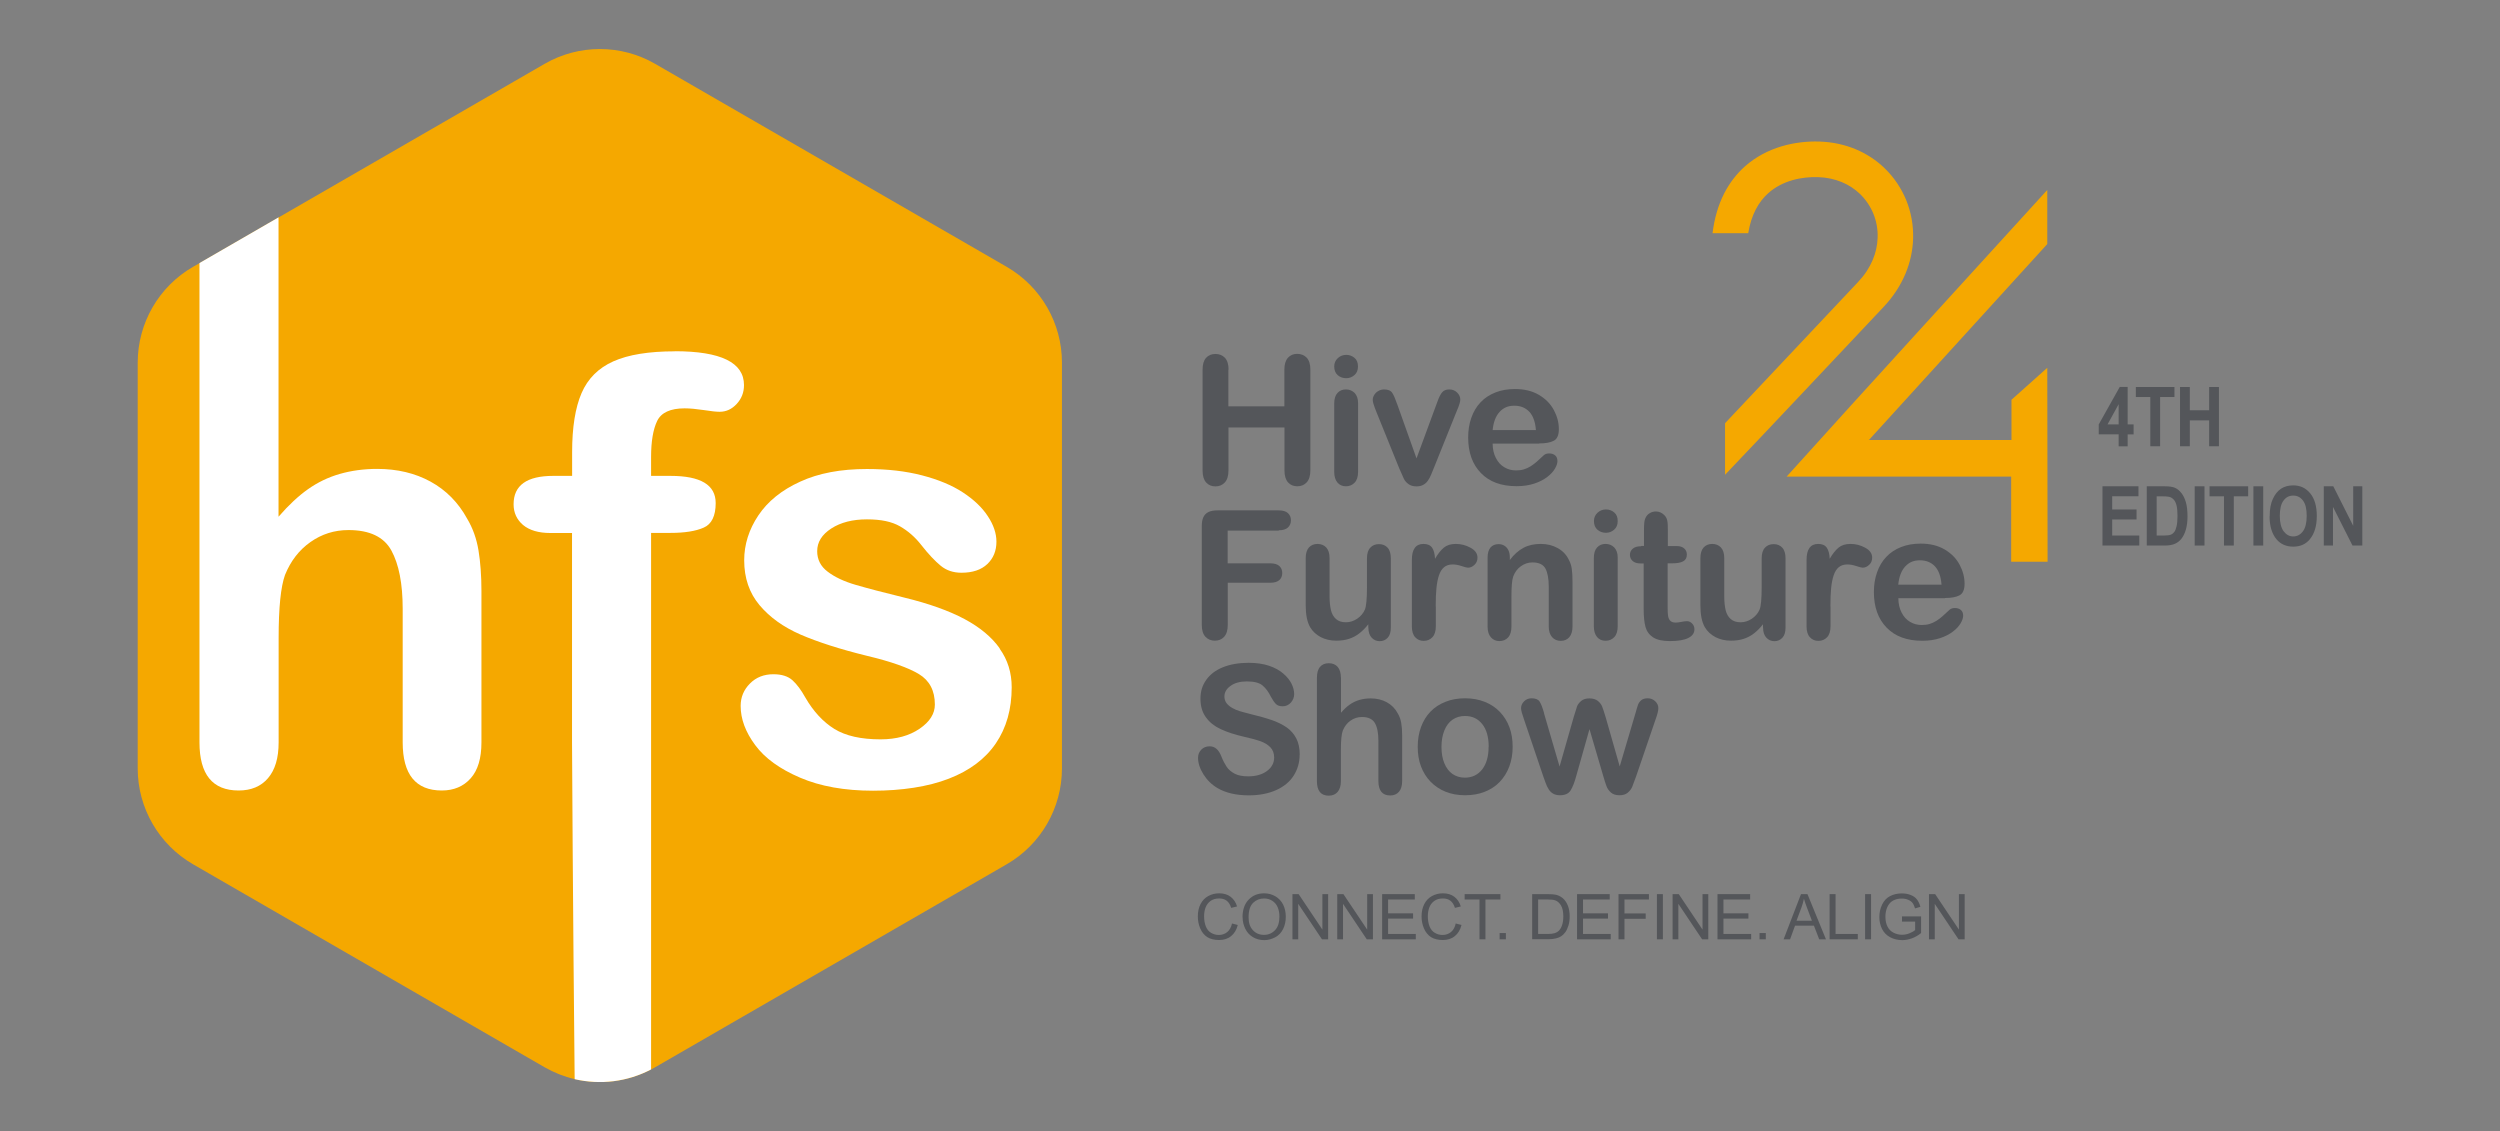 <?xml version="1.0" encoding="UTF-8"?>
<svg id="Layer_1" data-name="Layer 1" xmlns="http://www.w3.org/2000/svg" version="1.1" viewBox="0 0 247.28 111.89">
  <rect x="0" y="0" width="247.28" height="111.89" fill="#808080" stroke="none"/>
  <defs>
    <style>
      .cls-1 {
        fill: #54565a;
      }

      .cls-1, .cls-2, .cls-3 {
        stroke-width: 0px;
      }

      .cls-2 {
        fill: #f5a800;
      }

      .cls-3 {
        fill: #fff;
      }
    </style>
  </defs>
  <g>
    <g>
      <path class="cls-1" d="M121.84,91.34l.59.15c-.12.49-.35.86-.67,1.11-.32.26-.72.38-1.18.38s-.87-.1-1.17-.29c-.3-.2-.53-.48-.69-.85s-.24-.77-.24-1.2c0-.47.09-.87.27-1.22.18-.35.43-.61.76-.79s.69-.27,1.08-.27c.45,0,.82.11,1.13.34.3.23.52.55.64.96l-.58.14c-.1-.32-.25-.56-.45-.71-.2-.15-.44-.22-.74-.22-.34,0-.63.08-.86.25s-.39.39-.49.66-.14.56-.14.86c0,.38.06.71.17.99s.28.5.52.64.49.21.76.21c.33,0,.61-.1.84-.29.23-.19.39-.47.47-.85Z"/>
      <path class="cls-1" d="M122.9,90.73c0-.74.2-1.32.6-1.74.4-.42.91-.63,1.54-.63.41,0,.78.1,1.12.3.33.2.58.47.76.82.17.35.26.75.26,1.2s-.09.86-.27,1.22c-.18.36-.44.63-.78.81-.34.18-.7.28-1.08.28-.42,0-.8-.1-1.13-.3-.33-.2-.58-.48-.75-.83-.17-.35-.26-.72-.26-1.12ZM123.5,90.74c0,.54.14.96.43,1.27.29.31.65.46,1.09.46s.81-.16,1.1-.47c.29-.31.43-.76.43-1.33,0-.36-.06-.68-.18-.95s-.3-.48-.54-.63-.5-.22-.8-.22c-.42,0-.78.14-1.08.43-.3.29-.45.77-.45,1.44Z"/>
      <path class="cls-1" d="M127.84,92.91v-4.47h.61l2.35,3.51v-3.51h.57v4.47h-.61l-2.35-3.51v3.51h-.57Z"/>
      <path class="cls-1" d="M132.27,92.91v-4.47h.61l2.35,3.51v-3.51h.57v4.47h-.61l-2.35-3.51v3.51h-.57Z"/>
      <path class="cls-1" d="M136.71,92.91v-4.47h3.23v.53h-2.64v1.37h2.47v.52h-2.47v1.52h2.74v.53h-3.33Z"/>
      <path class="cls-1" d="M143.97,91.34l.59.15c-.12.49-.35.86-.67,1.11-.32.26-.72.38-1.18.38s-.87-.1-1.17-.29c-.3-.2-.53-.48-.69-.85s-.24-.77-.24-1.2c0-.47.09-.87.27-1.22.18-.35.43-.61.76-.79s.69-.27,1.08-.27c.45,0,.82.11,1.13.34.3.23.52.55.64.96l-.58.14c-.1-.32-.25-.56-.45-.71-.2-.15-.44-.22-.74-.22-.34,0-.63.08-.86.25s-.39.39-.49.66-.14.56-.14.86c0,.38.06.71.17.99s.28.5.52.64.49.21.76.21c.33,0,.61-.1.84-.29.23-.19.39-.47.47-.85Z"/>
      <path class="cls-1" d="M146.34,92.91v-3.94h-1.47v-.53h3.54v.53h-1.48v3.94h-.59Z"/>
      <path class="cls-1" d="M148.33,92.91v-.62h.62v.62h-.62Z"/>
      <path class="cls-1" d="M151.55,92.91v-4.47h1.54c.35,0,.61.02.8.06.26.06.47.17.66.32.24.2.41.45.53.76.12.31.18.66.18,1.06,0,.34-.04.64-.12.9s-.18.48-.3.65c-.12.17-.26.31-.41.41-.15.1-.32.17-.53.22-.21.05-.45.08-.72.08h-1.61ZM152.14,92.38h.95c.29,0,.53-.03.69-.08s.3-.13.4-.23c.14-.14.25-.33.33-.57.08-.24.12-.52.12-.86,0-.47-.08-.83-.23-1.08-.15-.25-.34-.42-.56-.5-.16-.06-.41-.09-.76-.09h-.94v3.41Z"/>
      <path class="cls-1" d="M155.99,92.91v-4.47h3.23v.53h-2.64v1.37h2.47v.52h-2.47v1.52h2.74v.53h-3.33Z"/>
      <path class="cls-1" d="M160.09,92.91v-4.47h3.01v.53h-2.42v1.38h2.1v.53h-2.1v2.03h-.59Z"/>
      <path class="cls-1" d="M163.89,92.91v-4.47h.59v4.47h-.59Z"/>
      <path class="cls-1" d="M165.44,92.91v-4.47h.61l2.35,3.51v-3.51h.57v4.47h-.61l-2.35-3.51v3.51h-.57Z"/>
      <path class="cls-1" d="M169.88,92.91v-4.47h3.23v.53h-2.64v1.37h2.47v.52h-2.47v1.52h2.74v.53h-3.33Z"/>
      <path class="cls-1" d="M174.04,92.91v-.62h.62v.62h-.62Z"/>
      <path class="cls-1" d="M176.42,92.91l1.72-4.47h.64l1.83,4.47h-.67l-.52-1.35h-1.87l-.49,1.35h-.63ZM177.71,91.07h1.51l-.47-1.24c-.14-.38-.25-.68-.32-.93-.06.29-.14.57-.24.85l-.49,1.31Z"/>
      <path class="cls-1" d="M180.97,92.91v-4.47h.59v3.94h2.2v.53h-2.79Z"/>
      <path class="cls-1" d="M184.48,92.91v-4.47h.59v4.47h-.59Z"/>
      <path class="cls-1" d="M188.13,91.16v-.52h1.89s0,1.65,0,1.65c-.29.23-.59.41-.9.52s-.63.18-.95.18c-.44,0-.84-.09-1.2-.28-.36-.19-.63-.46-.81-.82-.18-.36-.27-.75-.27-1.19s.09-.84.27-1.22c.18-.38.44-.66.78-.84s.73-.27,1.18-.27c.32,0,.62.05.88.16.26.1.47.25.61.44.15.19.26.43.34.73l-.53.15c-.07-.23-.15-.41-.25-.54-.1-.13-.24-.23-.43-.31-.18-.08-.39-.12-.62-.12-.27,0-.5.04-.7.12s-.36.19-.48.32-.21.28-.28.44c-.11.28-.17.58-.17.9,0,.4.07.73.21,1s.34.47.6.6c.26.13.54.2.83.2.26,0,.51-.05.75-.15.24-.1.43-.2.55-.32v-.83h-1.31Z"/>
      <path class="cls-1" d="M190.8,92.91v-4.47h.61l2.35,3.51v-3.51h.57v4.47h-.61l-2.35-3.51v3.51h-.57Z"/>
    </g>
    <path class="cls-2" d="M105.04,35.87v40.14c0,3.91-2.09,7.53-5.47,9.48l-34.76,20.07c-.13.07-.26.15-.4.22-2.35,1.23-5.04,1.55-7.56.96-1.04-.24-2.04-.64-2.99-1.18l-34.76-20.07c-3.39-1.96-5.48-5.57-5.48-9.48v-40.14c0-3.91,2.09-7.53,5.48-9.48l.65-.37,7.82-4.52,26.29-15.18c3.39-1.96,7.56-1.96,10.95,0l34.76,20.07c3.39,1.96,5.47,5.57,5.47,9.48Z"/>
    <g>
      <path class="cls-3" d="M47.33,54.45c-.19-1.16-.56-2.2-1.12-3.14-.88-1.61-2.09-2.83-3.62-3.67s-3.3-1.26-5.29-1.26c-1.32,0-2.55.17-3.7.5-1.15.33-2.19.84-3.14,1.51-.95.67-1.91,1.57-2.91,2.72v-29.61l-7.82,4.52v47.41c0,3.17,1.29,4.76,3.87,4.76,1.24,0,2.21-.4,2.91-1.22s1.05-1.99,1.05-3.54v-10.34c0-2.98.21-5.05.63-6.22.56-1.38,1.39-2.46,2.51-3.25,1.12-.79,2.37-1.19,3.77-1.19,2.08,0,3.5.67,4.24,2.02.74,1.35,1.12,3.27,1.12,5.77v13.21c0,3.17,1.29,4.76,3.87,4.76,1.18,0,2.14-.4,2.85-1.2.72-.8,1.07-1.99,1.07-3.55v-14.99c0-1.51-.1-2.84-.29-4Z"/>
      <path class="cls-3" d="M66.76,34.75c-2.58,0-4.61.33-6.09.99-1.48.66-2.53,1.71-3.15,3.15-.62,1.44-.93,3.39-.93,5.83v2.35h-1.86c-2.62,0-3.93.93-3.93,2.81,0,.84.32,1.52.94,2.05.63.52,1.53.79,2.69.79h2.15v20.71c0,.75.09,16.83.26,33.31,2.53.59,5.21.27,7.56-.96v-53.07h1.92c1.39,0,2.49-.17,3.28-.52.79-.34,1.19-1.16,1.19-2.43,0-1.8-1.49-2.69-4.47-2.69h-1.92v-1.86c0-1.55.2-2.74.6-3.57.4-.83,1.31-1.25,2.72-1.25.52,0,1.15.06,1.89.17.74.12,1.27.17,1.57.17.65,0,1.21-.26,1.69-.78.48-.52.72-1.13.72-1.86,0-2.23-2.28-3.35-6.85-3.35Z"/>
      <path class="cls-3" d="M98.89,64.14c-.79-1.12-1.96-2.09-3.49-2.91-1.54-.82-3.52-1.53-5.95-2.12-2.04-.5-3.65-.92-4.81-1.26-1.17-.34-2.09-.78-2.78-1.31-.69-.52-1.03-1.2-1.03-2.02,0-.9.46-1.64,1.4-2.25.93-.6,2.11-.9,3.52-.9s2.47.23,3.27.69c.8.46,1.5,1.07,2.1,1.84.72.92,1.37,1.6,1.93,2.06.56.46,1.24.69,2.05.69,1.11,0,1.96-.29,2.56-.86.6-.57.9-1.31.9-2.21,0-.82-.28-1.66-.85-2.52-.56-.86-1.38-1.64-2.46-2.35-1.08-.71-2.43-1.27-4.04-1.69-1.61-.42-3.43-.63-5.46-.63-2.58,0-4.78.41-6.6,1.25-1.83.83-3.21,1.95-4.14,3.34-.93,1.39-1.4,2.88-1.4,4.44,0,1.76.51,3.24,1.52,4.44,1.01,1.2,2.36,2.17,4.06,2.91,1.69.73,3.88,1.44,6.57,2.1,2.39.57,4.1,1.18,5.14,1.81,1.04.63,1.57,1.63,1.57,3.01,0,.9-.5,1.7-1.51,2.39s-2.29,1.05-3.86,1.05c-1.93,0-3.45-.34-4.57-1.03-1.11-.69-2.08-1.73-2.88-3.12-.4-.72-.82-1.29-1.26-1.69-.44-.4-1.07-.6-1.89-.6-.93,0-1.71.3-2.32.92-.61.61-.92,1.35-.92,2.21,0,1.3.48,2.59,1.44,3.88.95,1.29,2.43,2.36,4.44,3.22,2,.86,4.41,1.29,7.22,1.29s5.44-.39,7.49-1.19c2.05-.79,3.61-1.96,4.65-3.49,1.05-1.54,1.57-3.39,1.57-5.55,0-1.43-.39-2.71-1.19-3.82Z"/>
    </g>
    <g>
      <path class="cls-1" d="M121.5,36.56v3.63h5.54v-3.63c0-.52.12-.91.35-1.17s.54-.39.92-.39.7.13.94.38c.24.26.36.65.36,1.17v9.98c0,.52-.12.92-.36,1.18s-.55.39-.93.39-.69-.13-.92-.39c-.23-.26-.35-.65-.35-1.17v-4.26h-5.54v4.26c0,.52-.12.92-.36,1.18s-.55.39-.93.39-.69-.13-.92-.39c-.23-.26-.35-.65-.35-1.17v-9.98c0-.52.11-.91.34-1.17.23-.26.54-.39.93-.39s.7.13.94.38c.24.26.36.65.36,1.17Z"/>
      <path class="cls-1" d="M133.16,37.41c-.33,0-.61-.1-.84-.3-.23-.2-.35-.49-.35-.86,0-.33.12-.61.36-.83.24-.22.52-.32.83-.32s.58.1.81.29c.24.2.35.48.35.86s-.12.65-.35.85c-.23.2-.5.31-.82.31ZM134.33,39.85v6.82c0,.47-.11.83-.34,1.07s-.51.36-.86.36-.63-.12-.84-.37-.32-.6-.32-1.06v-6.75c0-.47.11-.82.32-1.05.22-.24.5-.35.84-.35s.63.12.86.35c.22.24.34.56.34.99Z"/>
      <path class="cls-1" d="M138.2,39.98l1.91,5.36,2.06-5.59c.16-.45.32-.77.48-.95.16-.19.39-.28.71-.28.3,0,.55.1.76.3.21.2.32.44.32.7,0,.1-.02.22-.06.36-.04.14-.08.27-.13.39-.05.12-.11.26-.17.41l-2.26,5.62c-.06.16-.15.37-.25.61-.1.25-.21.46-.34.64-.12.18-.28.31-.46.41s-.4.15-.66.15c-.33,0-.6-.08-.8-.23s-.35-.32-.44-.5-.25-.54-.48-1.08l-2.25-5.56c-.05-.14-.11-.28-.16-.41-.05-.14-.1-.28-.14-.42-.04-.14-.06-.27-.06-.37,0-.16.05-.32.15-.48.1-.16.23-.29.41-.39.17-.1.36-.15.56-.15.39,0,.66.11.81.34s.31.6.49,1.13Z"/>
      <path class="cls-1" d="M152.25,43.88h-4.61c0,.54.11,1.01.32,1.42.21.41.49.72.84.92.35.21.73.31,1.15.31.28,0,.54-.03.77-.1.23-.07.46-.17.68-.31.22-.14.42-.29.6-.45.18-.16.42-.38.72-.66.12-.1.29-.16.52-.16.24,0,.44.07.59.2.15.13.22.32.22.56,0,.21-.08.46-.25.75-.17.29-.42.56-.76.82-.34.26-.76.48-1.27.65s-1.1.26-1.76.26c-1.52,0-2.69-.43-3.53-1.3-.84-.86-1.26-2.04-1.26-3.52,0-.7.1-1.34.31-1.94s.51-1.11.91-1.53c.4-.43.89-.75,1.47-.98.58-.23,1.23-.34,1.94-.34.92,0,1.71.19,2.37.58.66.39,1.15.89,1.48,1.51.33.62.49,1.24.49,1.88,0,.59-.17.98-.51,1.15-.34.18-.82.26-1.43.26ZM147.64,42.54h4.28c-.06-.81-.28-1.41-.65-1.81-.38-.4-.87-.6-1.49-.6s-1.07.2-1.45.61c-.38.41-.61,1.01-.69,1.8Z"/>
      <path class="cls-1" d="M126.49,52.48h-5.06v3.24h4.23c.39,0,.68.09.88.26.19.18.29.41.29.7s-.1.53-.29.7c-.2.17-.49.26-.87.26h-4.23v4.17c0,.53-.12.92-.36,1.18-.24.26-.55.38-.92.38s-.69-.13-.93-.39c-.24-.26-.36-.65-.36-1.18v-9.75c0-.37.05-.67.16-.9.11-.23.28-.4.51-.51.23-.11.53-.16.89-.16h6.05c.41,0,.71.09.91.27s.3.42.3.71-.1.54-.3.72-.5.27-.91.27Z"/>
      <path class="cls-1" d="M135.34,62.05v-.3c-.28.36-.58.66-.89.9s-.65.42-1.02.54c-.37.12-.79.18-1.26.18-.57,0-1.08-.12-1.53-.35-.45-.24-.8-.56-1.05-.98-.29-.5-.44-1.22-.44-2.16v-4.67c0-.47.11-.83.32-1.06.21-.23.5-.35.85-.35s.64.12.86.35c.22.24.33.59.33,1.05v3.78c0,.55.05,1.01.14,1.38.09.37.26.66.5.87.24.21.56.32.97.32s.77-.12,1.12-.35c.35-.24.61-.54.77-.92.13-.33.2-1.07.2-2.19v-2.87c0-.47.11-.82.33-1.05.22-.24.5-.35.86-.35s.63.12.85.35c.21.23.32.59.32,1.06v6.84c0,.45-.1.79-.31,1.01-.2.22-.47.34-.79.34s-.59-.12-.8-.35c-.21-.23-.32-.56-.32-.98Z"/>
      <path class="cls-1" d="M142.02,59.98v1.97c0,.48-.11.84-.34,1.08s-.51.36-.86.36-.62-.12-.84-.36c-.22-.24-.33-.6-.33-1.07v-6.57c0-1.06.38-1.59,1.15-1.59.39,0,.67.12.85.37.17.25.27.61.29,1.1.28-.48.57-.85.87-1.1.3-.25.69-.37,1.19-.37s.98.12,1.44.37c.47.25.7.58.7.99,0,.29-.1.53-.3.71-.2.19-.41.28-.64.28-.09,0-.3-.05-.63-.16-.33-.11-.62-.16-.88-.16-.35,0-.63.09-.85.27-.22.18-.39.45-.51.81-.12.36-.2.78-.25,1.27-.05.49-.07,1.09-.07,1.8Z"/>
      <path class="cls-1" d="M149.34,55.1v.29c.41-.55.87-.95,1.36-1.21.49-.26,1.06-.38,1.7-.38s1.18.14,1.67.41c.49.27.86.65,1.1,1.15.16.29.26.6.3.93.05.33.07.76.07,1.28v4.39c0,.47-.11.83-.32,1.07s-.5.36-.84.36-.64-.12-.86-.37c-.22-.25-.33-.6-.33-1.06v-3.93c0-.78-.11-1.37-.32-1.78-.22-.41-.65-.62-1.29-.62-.42,0-.8.13-1.15.38s-.6.59-.76,1.03c-.12.35-.17,1.01-.17,1.97v2.96c0,.48-.11.84-.33,1.08-.22.24-.51.36-.86.36s-.62-.12-.84-.37c-.22-.25-.33-.6-.33-1.06v-6.82c0-.45.1-.78.29-1.01.2-.22.46-.33.8-.33.21,0,.39.05.56.15.17.1.3.24.4.44.1.2.15.44.15.72Z"/>
      <path class="cls-1" d="M158.85,52.7c-.33,0-.61-.1-.84-.3-.23-.2-.35-.49-.35-.86,0-.33.12-.61.36-.83.24-.22.52-.32.83-.32s.58.1.81.29c.24.2.35.48.35.86s-.12.65-.35.85c-.23.2-.5.31-.82.31ZM160.01,55.13v6.82c0,.47-.11.83-.34,1.07s-.51.36-.86.36-.63-.12-.84-.37-.32-.6-.32-1.06v-6.75c0-.47.11-.82.32-1.05.22-.24.5-.35.84-.35s.63.12.86.35c.22.24.34.56.34.99Z"/>
      <path class="cls-1" d="M162.35,54h.26v-1.42c0-.38,0-.68.03-.89.02-.22.08-.4.17-.56.09-.16.22-.29.4-.39.17-.1.37-.15.58-.15.3,0,.57.11.81.34.16.15.26.33.31.55s.06.52.06.92v1.61h.86c.33,0,.59.08.76.24.18.16.26.36.26.61,0,.32-.13.54-.38.67-.25.13-.61.19-1.08.19h-.44v4.34c0,.37.01.65.04.85s.1.36.21.48c.11.12.29.19.55.19.14,0,.33-.02.56-.07.24-.05.42-.07.55-.07.19,0,.36.08.51.23.15.15.23.34.23.57,0,.38-.21.67-.62.87s-1.01.3-1.79.3c-.74,0-1.3-.12-1.68-.37s-.63-.59-.75-1.03c-.12-.44-.18-1.02-.18-1.75v-4.53h-.31c-.34,0-.6-.08-.78-.24-.18-.16-.27-.37-.27-.61s.09-.45.28-.61c.19-.16.46-.24.82-.24Z"/>
      <path class="cls-1" d="M174.38,62.05v-.3c-.28.36-.58.66-.89.9s-.65.42-1.02.54c-.37.12-.79.18-1.26.18-.57,0-1.08-.12-1.53-.35-.45-.24-.8-.56-1.05-.98-.29-.5-.44-1.22-.44-2.16v-4.67c0-.47.11-.83.32-1.06.21-.23.5-.35.85-.35s.64.12.86.35c.22.24.33.59.33,1.05v3.78c0,.55.05,1.01.14,1.38.09.37.26.66.5.87.24.21.56.32.97.32s.77-.12,1.12-.35c.35-.24.61-.54.77-.92.13-.33.2-1.07.2-2.19v-2.87c0-.47.11-.82.33-1.05.22-.24.5-.35.86-.35s.63.12.85.35c.21.23.32.59.32,1.06v6.84c0,.45-.1.79-.31,1.01-.2.22-.47.34-.79.34s-.59-.12-.8-.35c-.21-.23-.32-.56-.32-.98Z"/>
      <path class="cls-1" d="M181.06,59.98v1.97c0,.48-.11.84-.34,1.08s-.51.36-.86.36-.62-.12-.84-.36c-.22-.24-.33-.6-.33-1.07v-6.57c0-1.06.38-1.59,1.15-1.59.39,0,.67.12.85.37.17.25.27.61.29,1.1.28-.48.57-.85.87-1.1.3-.25.69-.37,1.19-.37s.98.12,1.44.37c.47.25.7.58.7.99,0,.29-.1.53-.3.71-.2.19-.41.28-.64.28-.09,0-.3-.05-.63-.16-.33-.11-.62-.16-.88-.16-.35,0-.63.09-.85.27-.22.18-.39.45-.51.81-.12.36-.2.78-.25,1.27-.05.49-.07,1.09-.07,1.8Z"/>
      <path class="cls-1" d="M192.38,59.17h-4.61c0,.54.11,1.01.32,1.42.21.41.49.72.84.92.35.21.73.31,1.15.31.28,0,.54-.03.77-.1.23-.07.46-.17.68-.31.22-.14.42-.29.6-.45.18-.16.42-.38.72-.66.12-.1.29-.16.52-.16.24,0,.44.07.59.2.15.13.22.32.22.56,0,.21-.08.46-.25.75-.17.29-.42.56-.76.82-.34.26-.76.48-1.27.65s-1.1.26-1.76.26c-1.52,0-2.69-.43-3.53-1.3-.84-.86-1.26-2.04-1.26-3.52,0-.7.1-1.34.31-1.94s.51-1.11.91-1.53c.4-.43.89-.75,1.47-.98.58-.23,1.23-.34,1.94-.34.92,0,1.71.19,2.37.58.66.39,1.15.89,1.48,1.51.33.62.49,1.24.49,1.88,0,.59-.17.98-.51,1.15-.34.18-.82.26-1.43.26ZM187.76,57.83h4.28c-.06-.81-.28-1.41-.65-1.81-.38-.4-.87-.6-1.49-.6s-1.07.2-1.45.61c-.38.41-.61,1.01-.69,1.8Z"/>
      <path class="cls-1" d="M128.55,74.65c0,.77-.2,1.45-.59,2.07-.39.61-.97,1.09-1.73,1.43s-1.66.52-2.7.52c-1.25,0-2.28-.24-3.09-.71-.58-.34-1.04-.79-1.4-1.36-.36-.57-.54-1.12-.54-1.65,0-.31.11-.58.32-.8.22-.22.49-.33.83-.33.27,0,.5.09.69.26.19.17.35.43.48.77.16.4.34.74.52,1.01.19.27.45.49.79.67.34.18.79.26,1.34.26.76,0,1.38-.18,1.85-.53s.71-.8.71-1.33c0-.42-.13-.76-.38-1.02-.26-.26-.59-.46-.99-.6s-.95-.29-1.63-.44c-.91-.21-1.67-.46-2.29-.75s-1.1-.67-1.46-1.17c-.36-.49-.54-1.1-.54-1.84s.19-1.32.57-1.86c.38-.54.93-.96,1.65-1.25.72-.29,1.57-.44,2.54-.44.78,0,1.45.1,2.02.29.57.19,1.04.45,1.41.77.37.32.65.66.82,1.01.17.35.26.69.26,1.03,0,.31-.11.58-.32.83-.22.24-.49.37-.81.37-.29,0-.52-.07-.67-.22-.15-.15-.32-.39-.5-.72-.23-.48-.51-.85-.83-1.12-.32-.27-.84-.4-1.56-.4-.66,0-1.2.15-1.6.44-.41.29-.61.64-.61,1.05,0,.25.07.47.21.66.14.18.33.34.57.48.24.13.49.24.73.31.25.08.66.18,1.23.33.71.17,1.36.35,1.94.55.58.2,1.07.45,1.48.73.41.29.72.65.95,1.09.23.44.34.98.34,1.62Z"/>
      <path class="cls-1" d="M132.64,67v3.5c.3-.35.59-.62.88-.82.29-.2.6-.35.95-.45.35-.1.72-.15,1.11-.15.6,0,1.13.13,1.59.38.46.25.83.62,1.09,1.11.17.28.28.6.34.95.06.35.09.75.09,1.21v4.52c0,.47-.11.83-.32,1.07s-.5.36-.86.36c-.78,0-1.17-.48-1.17-1.43v-3.98c0-.75-.11-1.34-.34-1.74s-.65-.61-1.28-.61c-.42,0-.8.12-1.14.36-.34.24-.59.57-.76.98-.13.35-.19.98-.19,1.88v3.12c0,.47-.11.82-.32,1.07-.21.24-.5.37-.88.37-.78,0-1.17-.48-1.17-1.43v-10.23c0-.48.1-.84.31-1.08.2-.24.49-.36.86-.36s.67.12.88.36c.21.24.32.6.32,1.07Z"/>
      <path class="cls-1" d="M149.62,73.87c0,.7-.11,1.35-.33,1.94-.22.59-.54,1.1-.95,1.53-.41.43-.91.75-1.49.98-.58.23-1.22.34-1.94.34s-1.36-.12-1.93-.35-1.06-.56-1.48-.99c-.42-.43-.73-.94-.95-1.52-.22-.58-.32-1.23-.32-1.94s.11-1.37.33-1.96c.22-.59.53-1.1.94-1.52.41-.42.9-.74,1.49-.97.58-.23,1.22-.34,1.93-.34s1.36.12,1.94.35c.58.23,1.08.56,1.49.99.41.43.73.93.95,1.52s.32,1.24.32,1.94ZM147.25,73.87c0-.96-.21-1.71-.64-2.25s-.99-.8-1.71-.8c-.46,0-.87.12-1.22.36-.35.24-.62.59-.81,1.06s-.29,1.01-.29,1.63.09,1.16.28,1.62c.19.46.45.81.8,1.06.35.24.76.37,1.23.37.71,0,1.28-.27,1.71-.81.42-.54.64-1.28.64-2.23Z"/>
      <path class="cls-1" d="M152.72,70.55l1.54,5.27,1.4-4.9c.15-.51.26-.86.33-1.05.07-.19.21-.37.41-.54.2-.17.47-.25.82-.25s.63.09.83.25c.2.17.34.35.42.55.08.2.19.54.34,1.03l1.4,4.9,1.56-5.27c.1-.38.19-.66.25-.83.06-.17.17-.32.32-.45.15-.13.37-.19.65-.19s.53.1.73.29c.21.2.31.43.31.69,0,.24-.09.61-.27,1.1l-1.93,5.65c-.17.48-.3.82-.39,1.04-.09.21-.24.4-.44.57s-.47.25-.82.25-.64-.09-.84-.27c-.2-.18-.36-.4-.45-.66-.1-.26-.2-.6-.32-1.01l-1.35-4.6-1.3,4.6c-.17.64-.36,1.12-.56,1.45-.2.33-.56.49-1.06.49-.26,0-.48-.05-.66-.15s-.33-.24-.45-.43c-.12-.19-.23-.41-.32-.67-.09-.26-.16-.46-.22-.61l-1.91-5.65c-.19-.53-.29-.9-.29-1.1,0-.25.1-.48.3-.68.2-.2.45-.3.74-.3.39,0,.66.11.8.33.14.22.29.6.44,1.14Z"/>
    </g>
  </g>
  <g>
    <g>
      <path class="cls-2" d="M169.39,23.08c.37-3.05,1.59-5.17,3.19-6.61,2.18-1.94,5.01-2.54,7.36-2.47,2.63.08,4.85,1.08,6.45,2.62.94.9,1.67,1.99,2.16,3.18.48,1.19.72,2.48.68,3.81-.07,2.3-.98,4.69-2.91,6.74l-8.17,8.67c-2.51,2.66-5,5.3-7.52,7.94v-5.1l13.15-13.96c1.3-1.37,1.9-2.92,1.94-4.39.03-.83-.12-1.63-.42-2.37-.3-.73-.75-1.4-1.33-1.96-1.01-.97-2.42-1.6-4.13-1.66-1.62-.05-3.53.33-4.94,1.59-.94.84-1.68,2.11-1.98,3.96h-3.54Z"/>
      <path class="cls-2" d="M198.93,55.56v-8.42h-22.21c8.55-9.49,17.18-18.9,25.78-28.35v5.35l-17.64,19.38h14.1v-3.98l3.54-3.16c0,6.29.03,12.9.03,19.18h-3.6Z"/>
    </g>
    <g>
      <path class="cls-1" d="M209.56,44.14v-1.18h-1.97v-.98l2.08-3.71h.78v3.71h.59v.99h-.59v1.18h-.89ZM209.56,41.98v-2l-1.1,2h1.1Z"/>
      <path class="cls-1" d="M212.69,44.14v-4.87h-1.43v-.99h3.82v.99h-1.42v4.87h-.97Z"/>
      <path class="cls-1" d="M215.63,44.14v-5.86h.97v2.3h1.91v-2.3h.97v5.86h-.97v-2.56h-1.91v2.56h-.97Z"/>
      <path class="cls-1" d="M207.96,53.96v-5.86h3.56v.99h-2.6v1.3h2.41v.99h-2.41v1.59h2.68v.99h-3.65Z"/>
      <path class="cls-1" d="M212.35,48.1h1.77c.45,0,.78.05,1.01.15.23.1.44.27.63.51s.34.54.45.92c.11.38.16.85.16,1.41,0,.51-.06.95-.17,1.32-.11.37-.26.67-.44.89-.18.22-.39.38-.64.49-.25.11-.57.17-.96.17h-1.82v-5.86ZM213.32,49.09v3.88h.73c.31,0,.54-.03.68-.09.14-.06.25-.15.34-.27s.16-.31.22-.56c.06-.26.09-.59.09-1.01s-.03-.78-.09-1.03c-.06-.25-.15-.45-.28-.59-.13-.14-.28-.24-.46-.28-.14-.03-.4-.05-.79-.05h-.44Z"/>
      <path class="cls-1" d="M217.08,53.96v-5.86h.97v5.86h-.97Z"/>
      <path class="cls-1" d="M219.98,53.96v-4.87h-1.43v-.99h3.82v.99h-1.42v4.87h-.97Z"/>
      <path class="cls-1" d="M222.89,53.96v-5.86h.97v5.86h-.97Z"/>
      <path class="cls-1" d="M224.5,51.07c0-.7.1-1.27.31-1.72.21-.45.48-.79.81-1.01.33-.22.74-.33,1.21-.33.69,0,1.25.26,1.68.79.43.52.65,1.27.65,2.24s-.23,1.75-.69,2.3c-.4.49-.95.73-1.64.73s-1.24-.24-1.65-.72c-.46-.55-.69-1.31-.69-2.27ZM225.5,51.03c0,.67.13,1.18.38,1.52.26.34.57.51.95.51s.7-.17.95-.5c.25-.33.38-.85.38-1.54s-.12-1.18-.37-1.51-.56-.49-.96-.49-.72.16-.96.49c-.25.33-.37.83-.37,1.52Z"/>
      <path class="cls-1" d="M229.85,53.96v-5.86h.94l1.97,3.91v-3.91h.9v5.86h-.97l-1.93-3.82v3.82h-.9Z"/>
    </g>
  </g>
</svg>